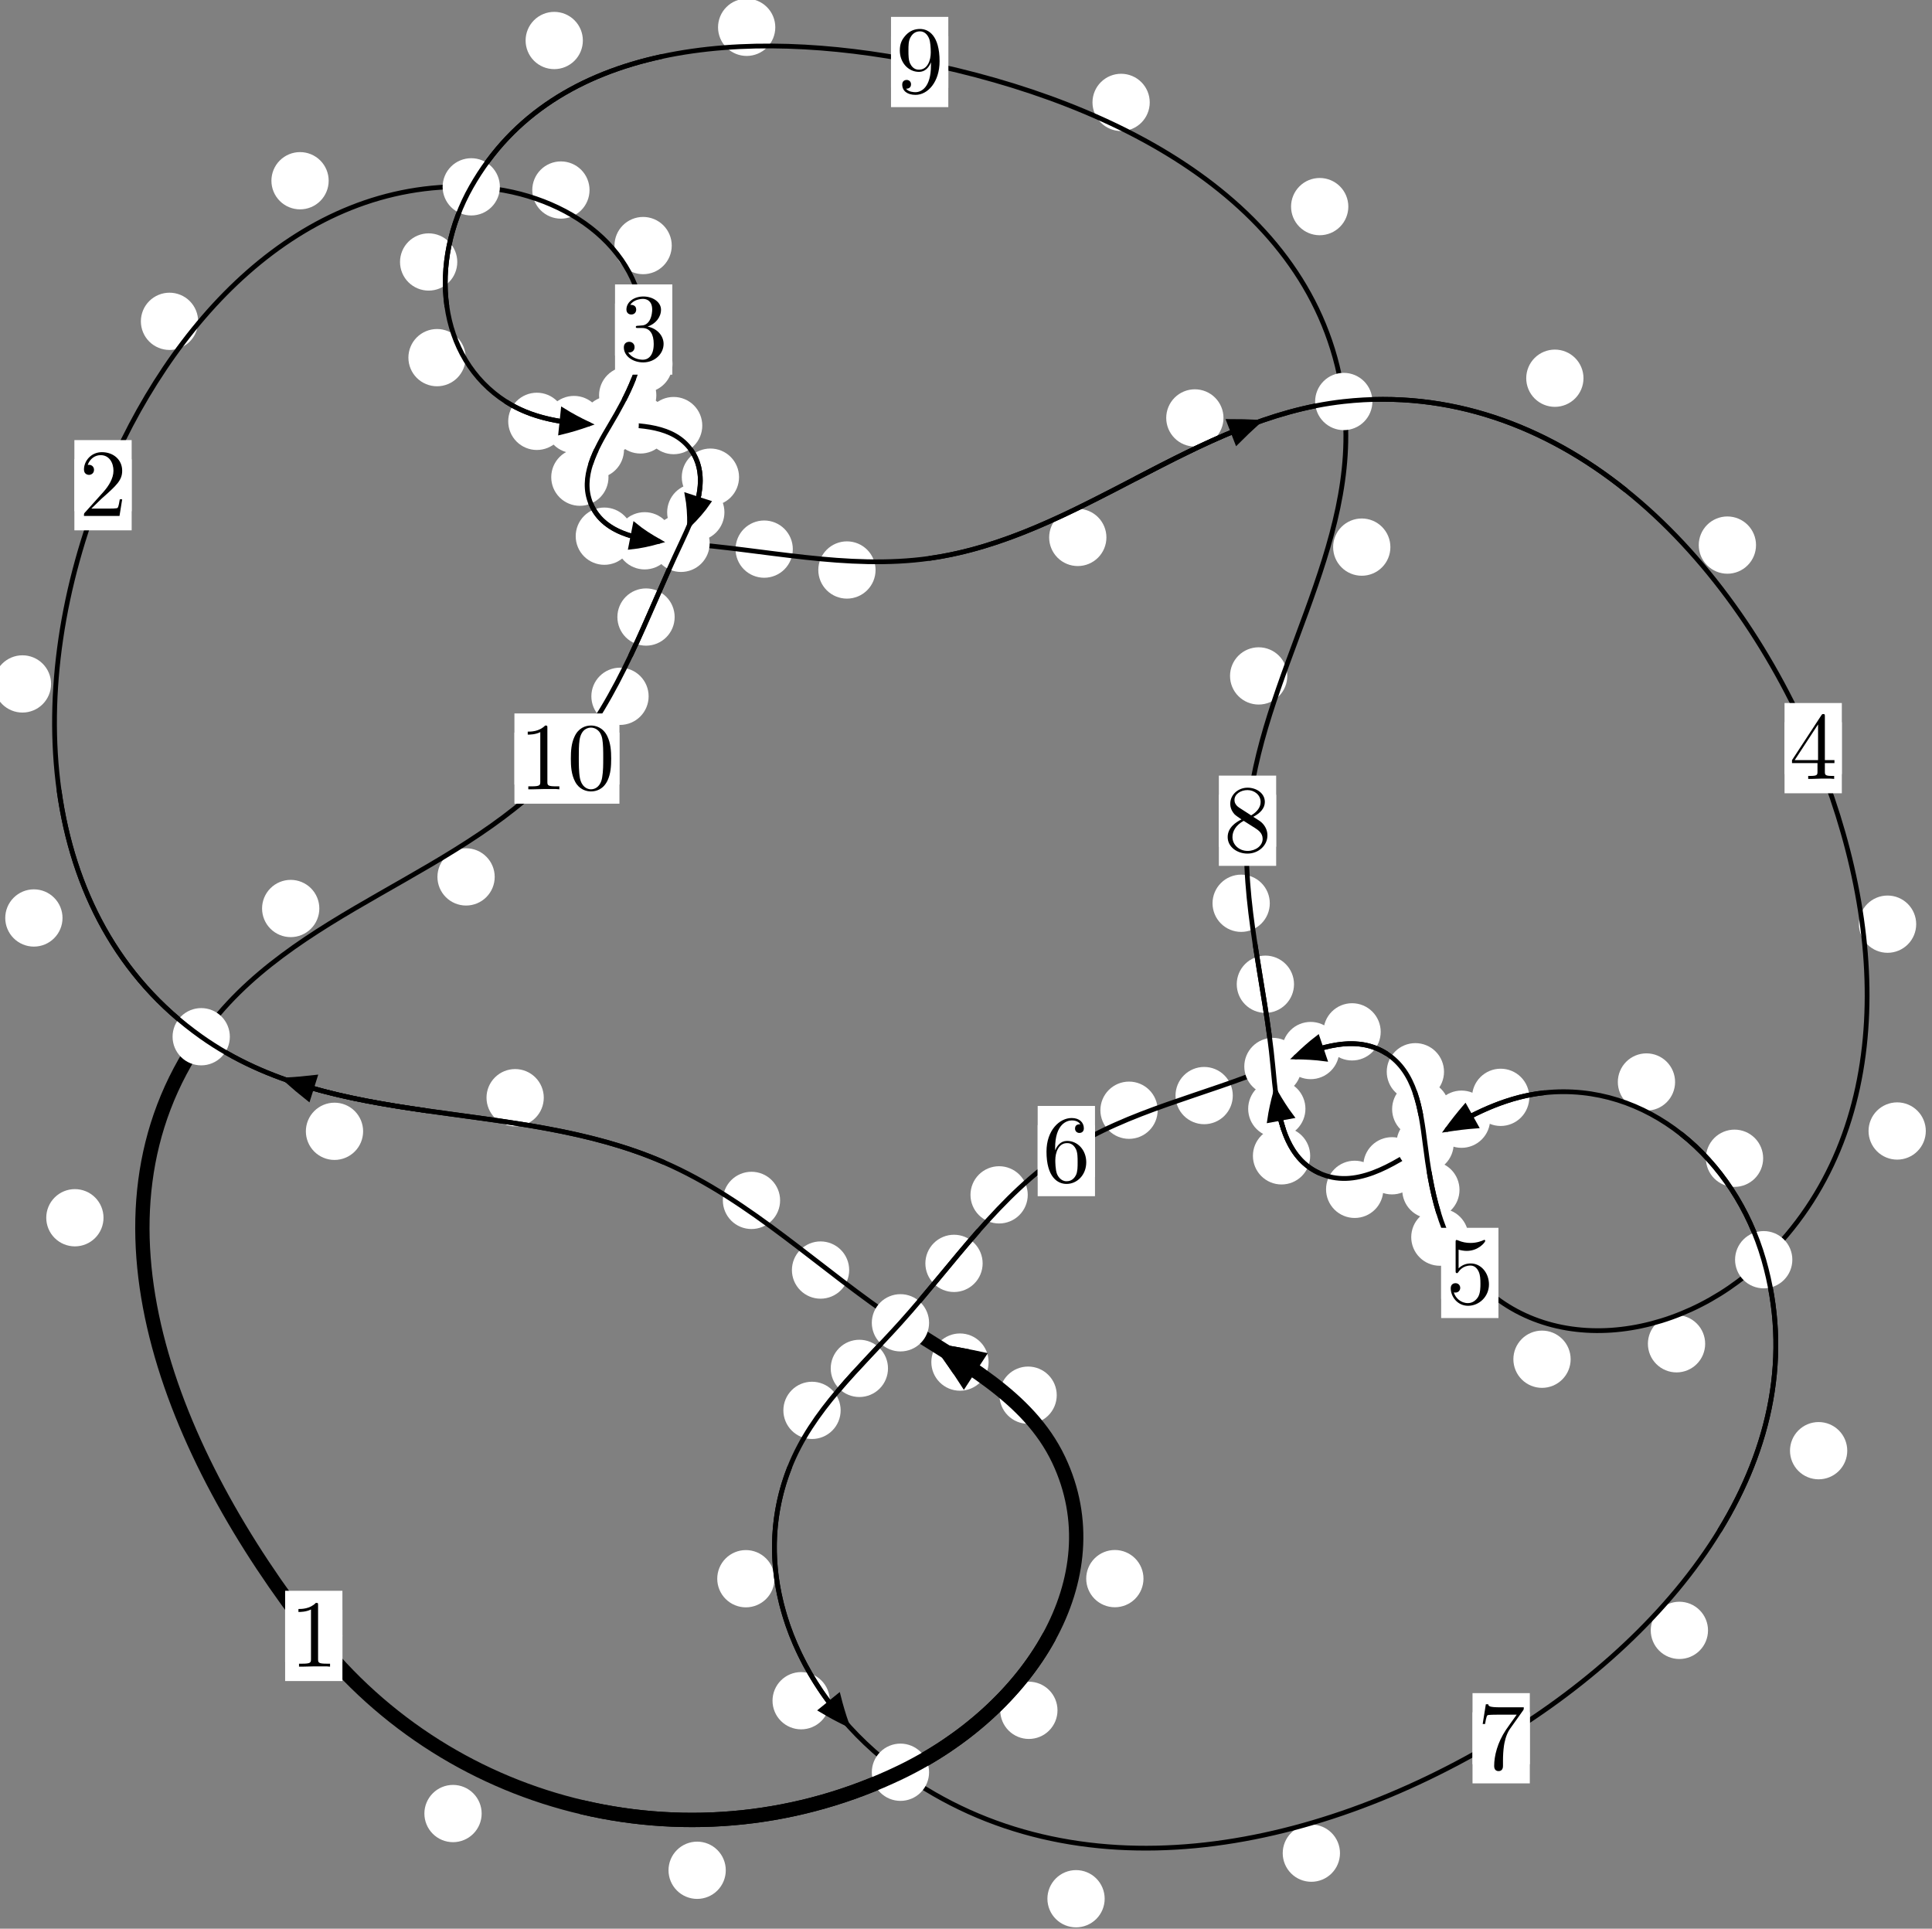 <?xml version="1.0"?>
<!-- Created by MetaPost 1.999 on 2021.07.06:0017 -->
<svg version="1.1" xmlns="http://www.w3.org/2000/svg" xmlns:xlink="http://www.w3.org/1999/xlink" width="201.686" height="201.33" viewBox="0 0 201.686 201.33">
<rect x="0" y="0" width="201.686" height="201.33" fill="#808080" stroke="none"/>
<!-- Original BoundingBox: -94.646133 -16.192413 107.039413 185.137421 -->
  <defs>
    <g transform="scale(0.01,0.01)" id="GLYPHcmr10_48">
      <path style="fill-rule: evenodd;" d="M460 -320C460 -400,455 -480,420 -554C374 -650,292 -666,250 -666C190 -666,117 -640,76 -547C44 -478,39 -400,39 -320C39 -245,43 -155,84 -79C127 2,200 22,249 22C303 22,379 1,423 -94C455 -163,460 -241,460 -320M249 -0C210 -0,151 -25,133 -121C122 -181,122 -273,122 -332C122 -396,122 -462,130 -516C149 -635,224 -644,249 -644C282 -644,348 -626,367 -527C377 -471,377 -395,377 -332C377 -257,377 -189,366 -125C351 -30,294 -0,249 -0"></path>
    </g>
    <g transform="scale(0.01,0.01)" id="GLYPHcmr10_49">
      <path style="fill-rule: evenodd;" d="M294 -640C294 -664,294 -666,271 -666C209 -602,121 -602,89 -602L89 -571C109 -571,168 -571,220 -597L220 -79C220 -43,217 -31,127 -31L95 -31L95 -0L257 -0L130 -3L217 -3L257 -3L297 -3L384 -3L419 -0L419 -31L387 -31C297 -31,294 -42,294 -79"></path>
    </g>
    <g transform="scale(0.01,0.01)" id="GLYPHcmr10_50">
      <path style="fill-rule: evenodd;" d="M127 -77L233 -180C389 -318,449 -372,449 -472C449 -586,359 -666,237 -666C124 -666,50 -574,50 -485C50 -429,100 -429,103 -429C120 -429,155 -441,155 -482C155 -508,137 -534,102 -534C94 -534,92 -534,89 -533C112 -598,166 -635,224 -635C315 -635,358 -554,358 -472C358 -392,308 -313,253 -251L61 -37C50 -26,50 -24,50 -0L421 -0L449 -174L424 -174C419 -144,412 -100,402 -85C395 -77,329 -77,307 -77"></path>
    </g>
    <g transform="scale(0.01,0.01)" id="GLYPHcmr10_51">
      <path style="fill-rule: evenodd;" d="M290 -352C372 -379,430 -449,430 -528C430 -610,342 -666,246 -666C145 -666,69 -606,69 -530C69 -497,91 -478,120 -478C151 -478,171 -500,171 -529C171 -579,124 -579,109 -579C140 -628,206 -641,242 -641C283 -641,338 -619,338 -529C338 -517,336 -459,310 -415C280 -367,246 -364,221 -363C213 -362,189 -360,182 -360C174 -359,167 -358,167 -348C167 -337,174 -337,191 -337L235 -337C317 -337,354 -269,354 -171C354 -35,285 -6,241 -6C198 -6,123 -23,88 -82C123 -77,154 -99,154 -137C154 -173,127 -193,98 -193C74 -193,42 -179,42 -135C42 -44,135 22,244 22C366 22,457 -69,457 -171C457 -253,394 -331,290 -352"></path>
    </g>
    <g transform="scale(0.01,0.01)" id="GLYPHcmr10_52">
      <path style="fill-rule: evenodd;" d="M294 -165L294 -78C294 -42,292 -31,218 -31L197 -31L197 -0L332 -0L238 -3L290 -3L332 -3L374 -3L427 -3L468 -0L468 -31L447 -31C373 -31,371 -42,371 -78L371 -165L471 -165L471 -196L371 -196L371 -651C371 -671,371 -677,355 -677C346 -677,343 -677,335 -665L28 -196L28 -165M300 -196L56 -196L300 -569"></path>
    </g>
    <g transform="scale(0.01,0.01)" id="GLYPHcmr10_53">
      <path style="fill-rule: evenodd;" d="M449 -201C449 -320,367 -420,259 -420C211 -420,168 -404,132 -369L132 -564C152 -558,185 -551,217 -551C340 -551,410 -642,410 -655C410 -661,407 -666,400 -666C399 -666,397 -666,392 -663C372 -654,323 -634,256 -634C216 -634,170 -641,123 -662C115 -665,113 -665,111 -665C101 -665,101 -657,101 -641L101 -345C101 -327,101 -319,115 -319C122 -319,124 -322,128 -328C139 -344,176 -398,257 -398C309 -398,334 -352,342 -334C358 -297,360 -258,360 -208C360 -173,360 -113,336 -71C312 -32,275 -6,229 -6C156 -6,99 -59,82 -118C85 -117,88 -116,99 -116C132 -116,149 -141,149 -165C149 -189,132 -214,99 -214C85 -214,50 -207,50 -161C50 -75,119 22,231 22C347 22,449 -74,449 -201"></path>
    </g>
    <g transform="scale(0.01,0.01)" id="GLYPHcmr10_54">
      <path style="fill-rule: evenodd;" d="M132 -328L132 -352C132 -605,256 -641,307 -641C331 -641,373 -635,395 -601C380 -601,340 -601,340 -556C340 -525,364 -510,386 -510C402 -510,432 -519,432 -558C432 -618,388 -666,305 -666C177 -666,42 -537,42 -316C42 -49,158 22,251 22C362 22,457 -72,457 -204C457 -331,368 -427,257 -427C189 -427,152 -376,132 -328M251 -6C188 -6,158 -66,152 -81C134 -128,134 -208,134 -226C134 -304,166 -404,256 -404C272 -404,318 -404,349 -342C367 -305,367 -254,367 -205C367 -157,367 -107,350 -71C320 -11,274 -6,251 -6"></path>
    </g>
    <g transform="scale(0.01,0.01)" id="GLYPHcmr10_55">
      <path style="fill-rule: evenodd;" d="M476 -609C485 -621,485 -623,485 -644L242 -644C120 -644,118 -657,114 -676L89 -676L56 -470L81 -470C84 -486,93 -549,106 -561C113 -567,191 -567,204 -567L411 -567C400 -551,321 -442,299 -409C209 -274,176 -135,176 -33C176 -23,176 22,222 22C268 22,268 -23,268 -33L268 -84C268 -139,271 -194,279 -248C283 -271,297 -357,341 -419"></path>
    </g>
    <g transform="scale(0.01,0.01)" id="GLYPHcmr10_56">
      <path style="fill-rule: evenodd;" d="M163 -457C117 -487,113 -521,113 -538C113 -599,178 -641,249 -641C322 -641,386 -589,386 -517C386 -460,347 -412,287 -377M309 -362C381 -399,430 -451,430 -517C430 -609,341 -666,250 -666C150 -666,69 -592,69 -499C69 -481,71 -436,113 -389C124 -377,161 -352,186 -335C128 -306,42 -250,42 -151C42 -45,144 22,249 22C362 22,457 -61,457 -168C457 -204,446 -249,408 -291C389 -312,373 -322,309 -362M209 -320L332 -242C360 -223,407 -193,407 -132C407 -58,332 -6,250 -6C164 -6,92 -68,92 -151C92 -209,124 -273,209 -320"></path>
    </g>
    <g transform="scale(0.01,0.01)" id="GLYPHcmr10_57">
      <path style="fill-rule: evenodd;" d="M367 -318L367 -286C367 -52,263 -6,205 -6C188 -6,134 -8,107 -42C151 -42,159 -71,159 -88C159 -119,135 -134,113 -134C97 -134,67 -125,67 -86C67 -19,121 22,206 22C335 22,457 -114,457 -329C457 -598,342 -666,253 -666C198 -666,149 -648,106 -603C65 -558,42 -516,42 -441C42 -316,130 -218,242 -218C303 -218,344 -260,367 -318M243 -241C227 -241,181 -241,150 -304C132 -341,132 -391,132 -440C132 -494,132 -541,153 -578C180 -628,218 -641,253 -641C299 -641,332 -607,349 -562C361 -530,365 -467,365 -421C365 -338,331 -241,243 -241"></path>
    </g>
  </defs>
  <path d="M50.281 189.311C50.281 188.518,49.966 187.758,49.405 187.198C48.845 186.637,48.085 186.322,47.292 186.322C46.499 186.322,45.739 186.637,45.179 187.198C44.618 187.758,44.303 188.518,44.303 189.311C44.303 190.104,44.618 190.864,45.179 191.424C45.739 191.985,46.499 192.3,47.292 192.3C48.085 192.3,48.845 191.985,49.405 191.424C49.966 190.864,50.281 190.104,50.281 189.311Z" style="fill: rgb(100%,100%,100%);stroke: none;"></path>
  <path d="M35.744 170.768C35.744 169.976,35.43 169.216,34.869 168.655C34.309 168.095,33.548 167.78,32.756 167.78C31.963 167.78,31.203 168.095,30.642 168.655C30.082 169.216,29.767 169.976,29.767 170.768C29.767 171.561,30.082 172.321,30.642 172.882C31.203 173.442,31.963 173.757,32.756 173.757C33.548 173.757,34.309 173.442,34.869 172.882C35.43 172.321,35.744 171.561,35.744 170.768Z" style="fill: rgb(100%,100%,100%);stroke: none;"></path>
  <path d="M110.394 178.536C110.394 177.743,110.079 176.983,109.519 176.423C108.959 175.862,108.198 175.547,107.406 175.547C106.613 175.547,105.853 175.862,105.292 176.423C104.732 176.983,104.417 177.743,104.417 178.536C104.417 179.329,104.732 180.089,105.292 180.649C105.853 181.21,106.613 181.525,107.406 181.525C108.198 181.525,108.959 181.21,109.519 180.649C110.079 180.089,110.394 179.329,110.394 178.536Z" style="fill: rgb(100%,100%,100%);stroke: none;"></path>
  <path d="M75.766 195.233C75.766 194.44,75.451 193.68,74.89 193.12C74.33 192.559,73.57 192.244,72.777 192.244C71.984 192.244,71.224 192.559,70.664 193.12C70.103 193.68,69.788 194.44,69.788 195.233C69.788 196.026,70.103 196.786,70.664 197.346C71.224 197.907,71.984 198.222,72.777 198.222C73.57 198.222,74.33 197.907,74.89 197.346C75.451 196.786,75.766 196.026,75.766 195.233Z" style="fill: rgb(100%,100%,100%);stroke: none;"></path>
  <path d="M110.315 145.64C110.315 144.847,110 144.087,109.439 143.526C108.879 142.966,108.119 142.651,107.326 142.651C106.533 142.651,105.773 142.966,105.213 143.526C104.652 144.087,104.337 144.847,104.337 145.64C104.337 146.432,104.652 147.193,105.213 147.753C105.773 148.314,106.533 148.628,107.326 148.628C108.119 148.628,108.879 148.314,109.439 147.753C110 147.193,110.315 146.432,110.315 145.64Z" style="fill: rgb(100%,100%,100%);stroke: none;"></path>
  <path d="M119.37 164.789C119.37 163.996,119.055 163.236,118.495 162.675C117.934 162.115,117.174 161.8,116.381 161.8C115.589 161.8,114.829 162.115,114.268 162.675C113.708 163.236,113.393 163.996,113.393 164.789C113.393 165.581,113.708 166.341,114.268 166.902C114.829 167.462,115.589 167.777,116.381 167.777C117.174 167.777,117.934 167.462,118.495 166.902C119.055 166.341,119.37 165.581,119.37 164.789Z" style="fill: rgb(100%,100%,100%);stroke: none;"></path>
  <path d="M88.648 132.578C88.648 131.786,88.333 131.025,87.772 130.465C87.212 129.904,86.452 129.589,85.659 129.589C84.866 129.589,84.106 129.904,83.546 130.465C82.985 131.025,82.67 131.786,82.67 132.578C82.67 133.371,82.985 134.131,83.546 134.692C84.106 135.252,84.866 135.567,85.659 135.567C86.452 135.567,87.212 135.252,87.772 134.692C88.333 134.131,88.648 133.371,88.648 132.578Z" style="fill: rgb(100%,100%,100%);stroke: none;"></path>
  <path d="M103.202 142.185C103.202 141.392,102.887 140.632,102.326 140.072C101.766 139.511,101.006 139.196,100.213 139.196C99.42 139.196,98.66 139.511,98.1 140.072C97.539 140.632,97.224 141.392,97.224 142.185C97.224 142.978,97.539 143.738,98.1 144.298C98.66 144.859,99.42 145.174,100.213 145.174C101.006 145.174,101.766 144.859,102.326 144.298C102.887 143.738,103.202 142.978,103.202 142.185Z" style="fill: rgb(100%,100%,100%);stroke: none;"></path>
  <path d="M56.766 114.584C56.766 113.792,56.451 113.032,55.89 112.471C55.33 111.911,54.57 111.596,53.777 111.596C52.984 111.596,52.224 111.911,51.664 112.471C51.103 113.032,50.788 113.792,50.788 114.584C50.788 115.377,51.103 116.137,51.664 116.698C52.224 117.258,52.984 117.573,53.777 117.573C54.57 117.573,55.33 117.258,55.89 116.698C56.451 116.137,56.766 115.377,56.766 114.584Z" style="fill: rgb(100%,100%,100%);stroke: none;"></path>
  <path d="M81.437 125.307C81.437 124.514,81.123 123.754,80.562 123.193C80.002 122.633,79.241 122.318,78.449 122.318C77.656 122.318,76.896 122.633,76.335 123.193C75.775 123.754,75.46 124.514,75.46 125.307C75.46 126.099,75.775 126.859,76.335 127.42C76.896 127.98,77.656 128.295,78.449 128.295C79.241 128.295,80.002 127.98,80.562 127.42C81.123 126.859,81.437 126.099,81.437 125.307Z" style="fill: rgb(100%,100%,100%);stroke: none;"></path>
  <path d="M6.526 95.825C6.526 95.032,6.211 94.272,5.65 93.712C5.09 93.151,4.33 92.836,3.537 92.836C2.744 92.836,1.984 93.151,1.424 93.712C0.863 94.272,0.548 95.032,0.548 95.825C0.548 96.618,0.863 97.378,1.424 97.938C1.984 98.499,2.744 98.814,3.537 98.814C4.33 98.814,5.09 98.499,5.65 97.938C6.211 97.378,6.526 96.618,6.526 95.825Z" style="fill: rgb(100%,100%,100%);stroke: none;"></path>
  <path d="M37.907 118.094C37.907 117.302,37.592 116.542,37.032 115.981C36.471 115.421,35.711 115.106,34.918 115.106C34.126 115.106,33.366 115.421,32.805 115.981C32.245 116.542,31.93 117.302,31.93 118.094C31.93 118.887,32.245 119.647,32.805 120.208C33.366 120.768,34.126 121.083,34.918 121.083C35.711 121.083,36.471 120.768,37.032 120.208C37.592 119.647,37.907 118.887,37.907 118.094Z" style="fill: rgb(100%,100%,100%);stroke: none;"></path>
  <path d="M20.683 33.542C20.683 32.75,20.368 31.99,19.808 31.429C19.247 30.869,18.487 30.554,17.694 30.554C16.902 30.554,16.142 30.869,15.581 31.429C15.021 31.99,14.706 32.75,14.706 33.542C14.706 34.335,15.021 35.095,15.581 35.656C16.142 36.216,16.902 36.531,17.694 36.531C18.487 36.531,19.247 36.216,19.808 35.656C20.368 35.095,20.683 34.335,20.683 33.542Z" style="fill: rgb(100%,100%,100%);stroke: none;"></path>
  <path d="M5.331 71.394C5.331 70.601,5.016 69.841,4.456 69.281C3.895 68.72,3.135 68.405,2.343 68.405C1.55 68.405,0.79 68.72,0.229 69.281C-0.331 69.841,-0.646 70.601,-0.646 71.394C-0.646 72.187,-0.331 72.947,0.229 73.507C0.79 74.068,1.55 74.383,2.343 74.383C3.135 74.383,3.895 74.068,4.456 73.507C5.016 72.947,5.331 72.187,5.331 71.394Z" style="fill: rgb(100%,100%,100%);stroke: none;"></path>
  <path d="M61.543 19.837C61.543 19.045,61.228 18.285,60.668 17.724C60.107 17.164,59.347 16.849,58.554 16.849C57.762 16.849,57.001 17.164,56.441 17.724C55.881 18.285,55.566 19.045,55.566 19.837C55.566 20.63,55.881 21.39,56.441 21.951C57.001 22.511,57.762 22.826,58.554 22.826C59.347 22.826,60.107 22.511,60.668 21.951C61.228 21.39,61.543 20.63,61.543 19.837Z" style="fill: rgb(100%,100%,100%);stroke: none;"></path>
  <path d="M34.311 18.866C34.311 18.073,33.996 17.313,33.436 16.753C32.875 16.192,32.115 15.877,31.323 15.877C30.53 15.877,29.77 16.192,29.209 16.753C28.649 17.313,28.334 18.073,28.334 18.866C28.334 19.659,28.649 20.419,29.209 20.979C29.77 21.54,30.53 21.855,31.323 21.855C32.115 21.855,32.875 21.54,33.436 20.979C33.996 20.419,34.311 19.659,34.311 18.866Z" style="fill: rgb(100%,100%,100%);stroke: none;"></path>
  <path d="M70.207 37.984C70.207 37.192,69.892 36.432,69.331 35.871C68.771 35.311,68.011 34.996,67.218 34.996C66.425 34.996,65.665 35.311,65.105 35.871C64.544 36.432,64.229 37.192,64.229 37.984C64.229 38.777,64.544 39.537,65.105 40.098C65.665 40.658,66.425 40.973,67.218 40.973C68.011 40.973,68.771 40.658,69.331 40.098C69.892 39.537,70.207 38.777,70.207 37.984Z" style="fill: rgb(100%,100%,100%);stroke: none;"></path>
  <path d="M70.125 25.635C70.125 24.842,69.81 24.082,69.249 23.521C68.689 22.961,67.929 22.646,67.136 22.646C66.343 22.646,65.583 22.961,65.023 23.521C64.462 24.082,64.147 24.842,64.147 25.635C64.147 26.427,64.462 27.188,65.023 27.748C65.583 28.309,66.343 28.623,67.136 28.623C67.929 28.623,68.689 28.309,69.249 27.748C69.81 27.188,70.125 26.427,70.125 25.635Z" style="fill: rgb(100%,100%,100%);stroke: none;"></path>
  <path d="M65.141 46.935C65.141 46.142,64.826 45.382,64.265 44.821C63.705 44.261,62.945 43.946,62.152 43.946C61.359 43.946,60.599 44.261,60.039 44.821C59.478 45.382,59.163 46.142,59.163 46.935C59.163 47.727,59.478 48.488,60.039 49.048C60.599 49.609,61.359 49.924,62.152 49.924C62.945 49.924,63.705 49.609,64.265 49.048C64.826 48.488,65.141 47.727,65.141 46.935Z" style="fill: rgb(100%,100%,100%);stroke: none;"></path>
  <path d="M68.516 41.262C68.516 40.469,68.201 39.709,67.641 39.149C67.08 38.588,66.32 38.273,65.527 38.273C64.735 38.273,63.975 38.588,63.414 39.149C62.854 39.709,62.539 40.469,62.539 41.262C62.539 42.055,62.854 42.815,63.414 43.375C63.975 43.936,64.735 44.251,65.527 44.251C66.32 44.251,67.08 43.936,67.641 43.375C68.201 42.815,68.516 42.055,68.516 41.262Z" style="fill: rgb(100%,100%,100%);stroke: none;"></path>
  <path d="M66.077 55.97C66.077 55.177,65.762 54.417,65.201 53.857C64.641 53.296,63.881 52.981,63.088 52.981C62.295 52.981,61.535 53.296,60.975 53.857C60.414 54.417,60.099 55.177,60.099 55.97C60.099 56.763,60.414 57.523,60.975 58.083C61.535 58.644,62.295 58.959,63.088 58.959C63.881 58.959,64.641 58.644,65.201 58.083C65.762 57.523,66.077 56.763,66.077 55.97Z" style="fill: rgb(100%,100%,100%);stroke: none;"></path>
  <path d="M63.522 49.811C63.522 49.019,63.207 48.258,62.647 47.698C62.086 47.137,61.326 46.822,60.533 46.822C59.741 46.822,58.981 47.137,58.42 47.698C57.86 48.258,57.545 49.019,57.545 49.811C57.545 50.604,57.86 51.364,58.42 51.925C58.981 52.485,59.741 52.8,60.533 52.8C61.326 52.8,62.086 52.485,62.647 51.925C63.207 51.364,63.522 50.604,63.522 49.811Z" style="fill: rgb(100%,100%,100%);stroke: none;"></path>
  <path d="M82.763 57.321C82.763 56.529,82.448 55.769,81.888 55.208C81.328 54.648,80.567 54.333,79.775 54.333C78.982 54.333,78.222 54.648,77.661 55.208C77.101 55.769,76.786 56.529,76.786 57.321C76.786 58.114,77.101 58.874,77.661 59.435C78.222 59.995,78.982 60.31,79.775 60.31C80.567 60.31,81.328 59.995,81.888 59.435C82.448 58.874,82.763 58.114,82.763 57.321Z" style="fill: rgb(100%,100%,100%);stroke: none;"></path>
  <path d="M70.287 56.453C70.287 55.66,69.972 54.9,69.412 54.339C68.852 53.779,68.091 53.464,67.299 53.464C66.506 53.464,65.746 53.779,65.185 54.339C64.625 54.9,64.31 55.66,64.31 56.453C64.31 57.245,64.625 58.005,65.185 58.566C65.746 59.126,66.506 59.441,67.299 59.441C68.091 59.441,68.852 59.126,69.412 58.566C69.972 58.005,70.287 57.245,70.287 56.453Z" style="fill: rgb(100%,100%,100%);stroke: none;"></path>
  <path d="M115.501 56.101C115.501 55.308,115.186 54.548,114.626 53.987C114.065 53.427,113.305 53.112,112.512 53.112C111.72 53.112,110.96 53.427,110.399 53.987C109.839 54.548,109.524 55.308,109.524 56.101C109.524 56.893,109.839 57.654,110.399 58.214C110.96 58.775,111.72 59.089,112.512 59.089C113.305 59.089,114.065 58.775,114.626 58.214C115.186 57.654,115.501 56.893,115.501 56.101Z" style="fill: rgb(100%,100%,100%);stroke: none;"></path>
  <path d="M91.402 59.5C91.402 58.707,91.087 57.947,90.527 57.387C89.966 56.826,89.206 56.511,88.414 56.511C87.621 56.511,86.861 56.826,86.3 57.387C85.74 57.947,85.425 58.707,85.425 59.5C85.425 60.293,85.74 61.053,86.3 61.613C86.861 62.174,87.621 62.489,88.414 62.489C89.206 62.489,89.966 62.174,90.527 61.613C91.087 61.053,91.402 60.293,91.402 59.5Z" style="fill: rgb(100%,100%,100%);stroke: none;"></path>
  <path d="M165.304 39.481C165.304 38.689,164.989 37.929,164.429 37.368C163.868 36.808,163.108 36.493,162.315 36.493C161.523 36.493,160.763 36.808,160.202 37.368C159.642 37.929,159.327 38.689,159.327 39.481C159.327 40.274,159.642 41.034,160.202 41.595C160.763 42.155,161.523 42.47,162.315 42.47C163.108 42.47,163.868 42.155,164.429 41.595C164.989 41.034,165.304 40.274,165.304 39.481Z" style="fill: rgb(100%,100%,100%);stroke: none;"></path>
  <path d="M127.723 43.627C127.723 42.834,127.408 42.074,126.847 41.513C126.287 40.953,125.527 40.638,124.734 40.638C123.941 40.638,123.181 40.953,122.621 41.513C122.06 42.074,121.745 42.834,121.745 43.627C121.745 44.419,122.06 45.179,122.621 45.74C123.181 46.3,123.941 46.615,124.734 46.615C125.527 46.615,126.287 46.3,126.847 45.74C127.408 45.179,127.723 44.419,127.723 43.627Z" style="fill: rgb(100%,100%,100%);stroke: none;"></path>
  <path d="M200.036 96.472C200.036 95.679,199.721 94.919,199.16 94.358C198.6 93.798,197.84 93.483,197.047 93.483C196.254 93.483,195.494 93.798,194.934 94.358C194.373 94.919,194.058 95.679,194.058 96.472C194.058 97.264,194.373 98.024,194.934 98.585C195.494 99.145,196.254 99.46,197.047 99.46C197.84 99.46,198.6 99.145,199.16 98.585C199.721 98.024,200.036 97.264,200.036 96.472Z" style="fill: rgb(100%,100%,100%);stroke: none;"></path>
  <path d="M183.315 56.9C183.315 56.108,183 55.348,182.439 54.787C181.879 54.227,181.119 53.912,180.326 53.912C179.533 53.912,178.773 54.227,178.213 54.787C177.652 55.348,177.337 56.108,177.337 56.9C177.337 57.693,177.652 58.453,178.213 59.014C178.773 59.574,179.533 59.889,180.326 59.889C181.119 59.889,181.879 59.574,182.439 59.014C183 58.453,183.315 57.693,183.315 56.9Z" style="fill: rgb(100%,100%,100%);stroke: none;"></path>
  <path d="M178.006 140.273C178.006 139.48,177.691 138.72,177.13 138.16C176.57 137.599,175.81 137.284,175.017 137.284C174.224 137.284,173.464 137.599,172.904 138.16C172.343 138.72,172.028 139.48,172.028 140.273C172.028 141.066,172.343 141.826,172.904 142.386C173.464 142.947,174.224 143.262,175.017 143.262C175.81 143.262,176.57 142.947,177.13 142.386C177.691 141.826,178.006 141.066,178.006 140.273Z" style="fill: rgb(100%,100%,100%);stroke: none;"></path>
  <path d="M201.039 118.062C201.039 117.269,200.724 116.509,200.164 115.949C199.604 115.388,198.843 115.073,198.051 115.073C197.258 115.073,196.498 115.388,195.937 115.949C195.377 116.509,195.062 117.269,195.062 118.062C195.062 118.855,195.377 119.615,195.937 120.175C196.498 120.736,197.258 121.051,198.051 121.051C198.843 121.051,199.604 120.736,200.164 120.175C200.724 119.615,201.039 118.855,201.039 118.062Z" style="fill: rgb(100%,100%,100%);stroke: none;"></path>
  <path d="M153.3 129.143C153.3 128.35,152.985 127.59,152.424 127.029C151.864 126.469,151.104 126.154,150.311 126.154C149.518 126.154,148.758 126.469,148.198 127.029C147.637 127.59,147.322 128.35,147.322 129.143C147.322 129.935,147.637 130.695,148.198 131.256C148.758 131.816,149.518 132.131,150.311 132.131C151.104 132.131,151.864 131.816,152.424 131.256C152.985 130.695,153.3 129.935,153.3 129.143Z" style="fill: rgb(100%,100%,100%);stroke: none;"></path>
  <path d="M163.963 141.886C163.963 141.094,163.648 140.334,163.087 139.773C162.527 139.213,161.767 138.898,160.974 138.898C160.181 138.898,159.421 139.213,158.861 139.773C158.3 140.334,157.985 141.094,157.985 141.886C157.985 142.679,158.3 143.439,158.861 144C159.421 144.56,160.181 144.875,160.974 144.875C161.767 144.875,162.527 144.56,163.087 144C163.648 143.439,163.963 142.679,163.963 141.886Z" style="fill: rgb(100%,100%,100%);stroke: none;"></path>
  <path d="M151.304 115.778C151.304 114.986,150.99 114.226,150.429 113.665C149.869 113.105,149.108 112.79,148.316 112.79C147.523 112.79,146.763 113.105,146.202 113.665C145.642 114.226,145.327 114.986,145.327 115.778C145.327 116.571,145.642 117.331,146.202 117.892C146.763 118.452,147.523 118.767,148.316 118.767C149.108 118.767,149.869 118.452,150.429 117.892C150.99 117.331,151.304 116.571,151.304 115.778Z" style="fill: rgb(100%,100%,100%);stroke: none;"></path>
  <path d="M152.36 124.205C152.36 123.412,152.045 122.652,151.485 122.091C150.924 121.531,150.164 121.216,149.371 121.216C148.579 121.216,147.818 121.531,147.258 122.091C146.697 122.652,146.383 123.412,146.383 124.205C146.383 124.997,146.697 125.758,147.258 126.318C147.818 126.879,148.579 127.194,149.371 127.194C150.164 127.194,150.924 126.879,151.485 126.318C152.045 125.758,152.36 124.997,152.36 124.205Z" style="fill: rgb(100%,100%,100%);stroke: none;"></path>
  <path d="M144.135 107.712C144.135 106.92,143.82 106.159,143.26 105.599C142.699 105.038,141.939 104.724,141.147 104.724C140.354 104.724,139.594 105.038,139.033 105.599C138.473 106.159,138.158 106.92,138.158 107.712C138.158 108.505,138.473 109.265,139.033 109.826C139.594 110.386,140.354 110.701,141.147 110.701C141.939 110.701,142.699 110.386,143.26 109.826C143.82 109.265,144.135 108.505,144.135 107.712Z" style="fill: rgb(100%,100%,100%);stroke: none;"></path>
  <path d="M150.744 111.877C150.744 111.085,150.429 110.324,149.868 109.764C149.308 109.203,148.548 108.889,147.755 108.889C146.962 108.889,146.202 109.203,145.642 109.764C145.081 110.324,144.766 111.085,144.766 111.877C144.766 112.67,145.081 113.43,145.642 113.991C146.202 114.551,146.962 114.866,147.755 114.866C148.548 114.866,149.308 114.551,149.868 113.991C150.429 113.43,150.744 112.67,150.744 111.877Z" style="fill: rgb(100%,100%,100%);stroke: none;"></path>
  <path d="M128.694 114.364C128.694 113.572,128.379 112.811,127.818 112.251C127.258 111.69,126.497 111.376,125.705 111.376C124.912 111.376,124.152 111.69,123.591 112.251C123.031 112.811,122.716 113.572,122.716 114.364C122.716 115.157,123.031 115.917,123.591 116.478C124.152 117.038,124.912 117.353,125.705 117.353C126.497 117.353,127.258 117.038,127.818 116.478C128.379 115.917,128.694 115.157,128.694 114.364Z" style="fill: rgb(100%,100%,100%);stroke: none;"></path>
  <path d="M139.812 109.663C139.812 108.871,139.497 108.111,138.937 107.55C138.376 106.99,137.616 106.675,136.823 106.675C136.031 106.675,135.271 106.99,134.71 107.55C134.15 108.111,133.835 108.871,133.835 109.663C133.835 110.456,134.15 111.216,134.71 111.777C135.271 112.337,136.031 112.652,136.823 112.652C137.616 112.652,138.376 112.337,138.937 111.777C139.497 111.216,139.812 110.456,139.812 109.663Z" style="fill: rgb(100%,100%,100%);stroke: none;"></path>
  <path d="M107.289 124.727C107.289 123.935,106.974 123.175,106.413 122.614C105.853 122.054,105.093 121.739,104.3 121.739C103.507 121.739,102.747 122.054,102.187 122.614C101.626 123.175,101.311 123.935,101.311 124.727C101.311 125.52,101.626 126.28,102.187 126.841C102.747 127.401,103.507 127.716,104.3 127.716C105.093 127.716,105.853 127.401,106.413 126.841C106.974 126.28,107.289 125.52,107.289 124.727Z" style="fill: rgb(100%,100%,100%);stroke: none;"></path>
  <path d="M120.851 115.894C120.851 115.101,120.536 114.341,119.975 113.78C119.415 113.22,118.655 112.905,117.862 112.905C117.069 112.905,116.309 113.22,115.749 113.78C115.188 114.341,114.873 115.101,114.873 115.894C114.873 116.686,115.188 117.446,115.749 118.007C116.309 118.567,117.069 118.882,117.862 118.882C118.655 118.882,119.415 118.567,119.975 118.007C120.536 117.446,120.851 116.686,120.851 115.894Z" style="fill: rgb(100%,100%,100%);stroke: none;"></path>
  <path d="M92.7 142.843C92.7 142.05,92.385 141.29,91.824 140.729C91.264 140.169,90.504 139.854,89.711 139.854C88.918 139.854,88.158 140.169,87.598 140.729C87.037 141.29,86.722 142.05,86.722 142.843C86.722 143.635,87.037 144.395,87.598 144.956C88.158 145.516,88.918 145.831,89.711 145.831C90.504 145.831,91.264 145.516,91.824 144.956C92.385 144.395,92.7 143.635,92.7 142.843Z" style="fill: rgb(100%,100%,100%);stroke: none;"></path>
  <path d="M102.58 131.881C102.58 131.088,102.265 130.328,101.704 129.768C101.144 129.207,100.384 128.892,99.591 128.892C98.798 128.892,98.038 129.207,97.478 129.768C96.917 130.328,96.602 131.088,96.602 131.881C96.602 132.674,96.917 133.434,97.478 133.994C98.038 134.555,98.798 134.87,99.591 134.87C100.384 134.87,101.144 134.555,101.704 133.994C102.265 133.434,102.58 132.674,102.58 131.881Z" style="fill: rgb(100%,100%,100%);stroke: none;"></path>
  <path d="M80.852 164.798C80.852 164.006,80.537 163.245,79.977 162.685C79.416 162.124,78.656 161.809,77.864 161.809C77.071 161.809,76.311 162.124,75.75 162.685C75.19 163.245,74.875 164.006,74.875 164.798C74.875 165.591,75.19 166.351,75.75 166.912C76.311 167.472,77.071 167.787,77.864 167.787C78.656 167.787,79.416 167.472,79.977 166.912C80.537 166.351,80.852 165.591,80.852 164.798Z" style="fill: rgb(100%,100%,100%);stroke: none;"></path>
  <path d="M87.756 147.224C87.756 146.432,87.441 145.672,86.88 145.111C86.32 144.551,85.56 144.236,84.767 144.236C83.974 144.236,83.214 144.551,82.654 145.111C82.093 145.672,81.778 146.432,81.778 147.224C81.778 148.017,82.093 148.777,82.654 149.338C83.214 149.898,83.974 150.213,84.767 150.213C85.56 150.213,86.32 149.898,86.88 149.338C87.441 148.777,87.756 148.017,87.756 147.224Z" style="fill: rgb(100%,100%,100%);stroke: none;"></path>
  <path d="M115.319 198.204C115.319 197.411,115.004 196.651,114.444 196.09C113.883 195.53,113.123 195.215,112.331 195.215C111.538 195.215,110.778 195.53,110.217 196.09C109.657 196.651,109.342 197.411,109.342 198.204C109.342 198.996,109.657 199.757,110.217 200.317C110.778 200.877,111.538 201.192,112.331 201.192C113.123 201.192,113.883 200.877,114.444 200.317C115.004 199.757,115.319 198.996,115.319 198.204Z" style="fill: rgb(100%,100%,100%);stroke: none;"></path>
  <path d="M86.622 177.533C86.622 176.74,86.307 175.98,85.747 175.42C85.186 174.859,84.426 174.544,83.633 174.544C82.841 174.544,82.081 174.859,81.52 175.42C80.96 175.98,80.645 176.74,80.645 177.533C80.645 178.326,80.96 179.086,81.52 179.646C82.081 180.207,82.841 180.522,83.633 180.522C84.426 180.522,85.186 180.207,85.747 179.646C86.307 179.086,86.622 178.326,86.622 177.533Z" style="fill: rgb(100%,100%,100%);stroke: none;"></path>
  <path d="M178.303 170.19C178.303 169.398,177.988 168.637,177.427 168.077C176.867 167.516,176.107 167.201,175.314 167.201C174.521 167.201,173.761 167.516,173.201 168.077C172.64 168.637,172.325 169.398,172.325 170.19C172.325 170.983,172.64 171.743,173.201 172.304C173.761 172.864,174.521 173.179,175.314 173.179C176.107 173.179,176.867 172.864,177.427 172.304C177.988 171.743,178.303 170.983,178.303 170.19Z" style="fill: rgb(100%,100%,100%);stroke: none;"></path>
  <path d="M139.884 193.447C139.884 192.654,139.569 191.894,139.008 191.333C138.448 190.773,137.688 190.458,136.895 190.458C136.102 190.458,135.342 190.773,134.782 191.333C134.221 191.894,133.906 192.654,133.906 193.447C133.906 194.239,134.221 194.999,134.782 195.56C135.342 196.12,136.102 196.435,136.895 196.435C137.688 196.435,138.448 196.12,139.008 195.56C139.569 194.999,139.884 194.239,139.884 193.447Z" style="fill: rgb(100%,100%,100%);stroke: none;"></path>
  <path d="M184.06 120.908C184.06 120.115,183.745 119.355,183.184 118.794C182.624 118.234,181.864 117.919,181.071 117.919C180.278 117.919,179.518 118.234,178.958 118.794C178.397 119.355,178.082 120.115,178.082 120.908C178.082 121.7,178.397 122.461,178.958 123.021C179.518 123.581,180.278 123.896,181.071 123.896C181.864 123.896,182.624 123.581,183.184 123.021C183.745 122.461,184.06 121.7,184.06 120.908Z" style="fill: rgb(100%,100%,100%);stroke: none;"></path>
  <path d="M192.839 151.433C192.839 150.64,192.524 149.88,191.964 149.32C191.403 148.759,190.643 148.444,189.85 148.444C189.058 148.444,188.297 148.759,187.737 149.32C187.177 149.88,186.862 150.64,186.862 151.433C186.862 152.226,187.177 152.986,187.737 153.546C188.297 154.107,189.058 154.422,189.85 154.422C190.643 154.422,191.403 154.107,191.964 153.546C192.524 152.986,192.839 152.226,192.839 151.433Z" style="fill: rgb(100%,100%,100%);stroke: none;"></path>
  <path d="M159.646 114.548C159.646 113.755,159.331 112.995,158.771 112.435C158.21 111.874,157.45 111.559,156.658 111.559C155.865 111.559,155.105 111.874,154.544 112.435C153.984 112.995,153.669 113.755,153.669 114.548C153.669 115.341,153.984 116.101,154.544 116.661C155.105 117.222,155.865 117.537,156.658 117.537C157.45 117.537,158.21 117.222,158.771 116.661C159.331 116.101,159.646 115.341,159.646 114.548Z" style="fill: rgb(100%,100%,100%);stroke: none;"></path>
  <path d="M174.866 112.947C174.866 112.154,174.551 111.394,173.991 110.833C173.431 110.273,172.67 109.958,171.878 109.958C171.085 109.958,170.325 110.273,169.764 110.833C169.204 111.394,168.889 112.154,168.889 112.947C168.889 113.739,169.204 114.499,169.764 115.06C170.325 115.62,171.085 115.935,171.878 115.935C172.67 115.935,173.431 115.62,173.991 115.06C174.551 114.499,174.866 113.739,174.866 112.947Z" style="fill: rgb(100%,100%,100%);stroke: none;"></path>
  <path d="M148.297 121.694C148.297 120.901,147.982 120.141,147.422 119.58C146.861 119.02,146.101 118.705,145.308 118.705C144.516 118.705,143.755 119.02,143.195 119.58C142.635 120.141,142.32 120.901,142.32 121.694C142.32 122.486,142.635 123.247,143.195 123.807C143.755 124.368,144.516 124.682,145.308 124.682C146.101 124.682,146.861 124.368,147.422 123.807C147.982 123.247,148.297 122.486,148.297 121.694Z" style="fill: rgb(100%,100%,100%);stroke: none;"></path>
  <path d="M155.561 116.83C155.561 116.038,155.246 115.278,154.685 114.717C154.125 114.157,153.365 113.842,152.572 113.842C151.779 113.842,151.019 114.157,150.459 114.717C149.898 115.278,149.583 116.038,149.583 116.83C149.583 117.623,149.898 118.383,150.459 118.944C151.019 119.504,151.779 119.819,152.572 119.819C153.365 119.819,154.125 119.504,154.685 118.944C155.246 118.383,155.561 117.623,155.561 116.83Z" style="fill: rgb(100%,100%,100%);stroke: none;"></path>
  <path d="M136.772 120.655C136.772 119.863,136.457 119.103,135.897 118.542C135.336 117.982,134.576 117.667,133.783 117.667C132.991 117.667,132.231 117.982,131.67 118.542C131.11 119.103,130.795 119.863,130.795 120.655C130.795 121.448,131.11 122.208,131.67 122.769C132.231 123.329,132.991 123.644,133.783 123.644C134.576 123.644,135.336 123.329,135.897 122.769C136.457 122.208,136.772 121.448,136.772 120.655Z" style="fill: rgb(100%,100%,100%);stroke: none;"></path>
  <path d="M144.408 124.152C144.408 123.359,144.093 122.599,143.532 122.038C142.972 121.478,142.212 121.163,141.419 121.163C140.626 121.163,139.866 121.478,139.306 122.038C138.745 122.599,138.43 123.359,138.43 124.152C138.43 124.944,138.745 125.705,139.306 126.265C139.866 126.826,140.626 127.14,141.419 127.14C142.212 127.14,142.972 126.826,143.532 126.265C144.093 125.705,144.408 124.944,144.408 124.152Z" style="fill: rgb(100%,100%,100%);stroke: none;"></path>
  <path d="M135.085 102.742C135.085 101.949,134.77 101.189,134.209 100.629C133.649 100.068,132.889 99.753,132.096 99.753C131.303 99.753,130.543 100.068,129.983 100.629C129.422 101.189,129.107 101.949,129.107 102.742C129.107 103.535,129.422 104.295,129.983 104.855C130.543 105.416,131.303 105.731,132.096 105.731C132.889 105.731,133.649 105.416,134.209 104.855C134.77 104.295,135.085 103.535,135.085 102.742Z" style="fill: rgb(100%,100%,100%);stroke: none;"></path>
  <path d="M136.277 115.743C136.277 114.95,135.962 114.19,135.402 113.629C134.841 113.069,134.081 112.754,133.288 112.754C132.496 112.754,131.735 113.069,131.175 113.629C130.614 114.19,130.3 114.95,130.3 115.743C130.3 116.535,130.614 117.296,131.175 117.856C131.735 118.417,132.496 118.731,133.288 118.731C134.081 118.731,134.841 118.417,135.402 117.856C135.962 117.296,136.277 116.535,136.277 115.743Z" style="fill: rgb(100%,100%,100%);stroke: none;"></path>
  <path d="M134.383 70.557C134.383 69.765,134.068 69.005,133.508 68.444C132.947 67.884,132.187 67.569,131.394 67.569C130.602 67.569,129.842 67.884,129.281 68.444C128.721 69.005,128.406 69.765,128.406 70.557C128.406 71.35,128.721 72.11,129.281 72.671C129.842 73.231,130.602 73.546,131.394 73.546C132.187 73.546,132.947 73.231,133.508 72.671C134.068 72.11,134.383 71.35,134.383 70.557Z" style="fill: rgb(100%,100%,100%);stroke: none;"></path>
  <path d="M132.557 94.29C132.557 93.498,132.242 92.737,131.681 92.177C131.121 91.616,130.361 91.301,129.568 91.301C128.775 91.301,128.015 91.616,127.455 92.177C126.894 92.737,126.579 93.498,126.579 94.29C126.579 95.083,126.894 95.843,127.455 96.404C128.015 96.964,128.775 97.279,129.568 97.279C130.361 97.279,131.121 96.964,131.681 96.404C132.242 95.843,132.557 95.083,132.557 94.29Z" style="fill: rgb(100%,100%,100%);stroke: none;"></path>
  <path d="M140.755 21.567C140.755 20.775,140.44 20.015,139.879 19.454C139.319 18.894,138.559 18.579,137.766 18.579C136.973 18.579,136.213 18.894,135.653 19.454C135.092 20.015,134.777 20.775,134.777 21.567C134.777 22.36,135.092 23.12,135.653 23.681C136.213 24.241,136.973 24.556,137.766 24.556C138.559 24.556,139.319 24.241,139.879 23.681C140.44 23.12,140.755 22.36,140.755 21.567Z" style="fill: rgb(100%,100%,100%);stroke: none;"></path>
  <path d="M145.146 57.112C145.146 56.319,144.831 55.559,144.27 54.998C143.71 54.438,142.95 54.123,142.157 54.123C141.364 54.123,140.604 54.438,140.044 54.998C139.483 55.559,139.168 56.319,139.168 57.112C139.168 57.904,139.483 58.665,140.044 59.225C140.604 59.786,141.364 60.1,142.157 60.1C142.95 60.1,143.71 59.786,144.27 59.225C144.831 58.665,145.146 57.904,145.146 57.112Z" style="fill: rgb(100%,100%,100%);stroke: none;"></path>
  <path d="M80.935 2.851C80.935 2.059,80.62 1.298,80.06 0.738C79.499 0.178,78.739 -0.137,77.946 -0.137C77.154 -0.137,76.394 0.178,75.833 0.738C75.273 1.298,74.958 2.059,74.958 2.851C74.958 3.644,75.273 4.404,75.833 4.965C76.394 5.525,77.154 5.84,77.946 5.84C78.739 5.84,79.499 5.525,80.06 4.965C80.62 4.404,80.935 3.644,80.935 2.851Z" style="fill: rgb(100%,100%,100%);stroke: none;"></path>
  <path d="M120.024 10.69C120.024 9.897,119.709 9.137,119.149 8.577C118.588 8.016,117.828 7.701,117.035 7.701C116.243 7.701,115.482 8.016,114.922 8.577C114.362 9.137,114.047 9.897,114.047 10.69C114.047 11.483,114.362 12.243,114.922 12.803C115.482 13.364,116.243 13.679,117.035 13.679C117.828 13.679,118.588 13.364,119.149 12.803C119.709 12.243,120.024 11.483,120.024 10.69Z" style="fill: rgb(100%,100%,100%);stroke: none;"></path>
  <path d="M47.736 27.347C47.736 26.555,47.421 25.795,46.861 25.234C46.3 24.674,45.54 24.359,44.748 24.359C43.955 24.359,43.195 24.674,42.634 25.234C42.074 25.795,41.759 26.555,41.759 27.347C41.759 28.14,42.074 28.9,42.634 29.461C43.195 30.021,43.955 30.336,44.748 30.336C45.54 30.336,46.3 30.021,46.861 29.461C47.421 28.9,47.736 28.14,47.736 27.347Z" style="fill: rgb(100%,100%,100%);stroke: none;"></path>
  <path d="M60.846 4.228C60.846 3.436,60.532 2.675,59.971 2.115C59.411 1.554,58.65 1.239,57.858 1.239C57.065 1.239,56.305 1.554,55.744 2.115C55.184 2.675,54.869 3.436,54.869 4.228C54.869 5.021,55.184 5.781,55.744 6.342C56.305 6.902,57.065 7.217,57.858 7.217C58.65 7.217,59.411 6.902,59.971 6.342C60.532 5.781,60.846 5.021,60.846 4.228Z" style="fill: rgb(100%,100%,100%);stroke: none;"></path>
  <path d="M59.031 43.983C59.031 43.19,58.716 42.43,58.156 41.869C57.595 41.309,56.835 40.994,56.042 40.994C55.25 40.994,54.489 41.309,53.929 41.869C53.368 42.43,53.054 43.19,53.054 43.983C53.054 44.775,53.368 45.536,53.929 46.096C54.489 46.657,55.25 46.972,56.042 46.972C56.835 46.972,57.595 46.657,58.156 46.096C58.716 45.536,59.031 44.775,59.031 43.983Z" style="fill: rgb(100%,100%,100%);stroke: none;"></path>
  <path d="M48.611 37.333C48.611 36.541,48.296 35.781,47.736 35.22C47.175 34.66,46.415 34.345,45.622 34.345C44.83 34.345,44.07 34.66,43.509 35.22C42.949 35.781,42.634 36.541,42.634 37.333C42.634 38.126,42.949 38.886,43.509 39.447C44.07 40.007,44.83 40.322,45.622 40.322C46.415 40.322,47.175 40.007,47.736 39.447C48.296 38.886,48.611 38.126,48.611 37.333Z" style="fill: rgb(100%,100%,100%);stroke: none;"></path>
  <path d="M69.846 44.356C69.846 43.563,69.531 42.803,68.97 42.242C68.41 41.682,67.65 41.367,66.857 41.367C66.064 41.367,65.304 41.682,64.744 42.242C64.183 42.803,63.868 43.563,63.868 44.356C63.868 45.148,64.183 45.909,64.744 46.469C65.304 47.03,66.064 47.344,66.857 47.344C67.65 47.344,68.41 47.03,68.97 46.469C69.531 45.909,69.846 45.148,69.846 44.356Z" style="fill: rgb(100%,100%,100%);stroke: none;"></path>
  <path d="M62.908 44.317C62.908 43.525,62.593 42.764,62.033 42.204C61.473 41.643,60.712 41.328,59.92 41.328C59.127 41.328,58.367 41.643,57.806 42.204C57.246 42.764,56.931 43.525,56.931 44.317C56.931 45.11,57.246 45.87,57.806 46.431C58.367 46.991,59.127 47.306,59.92 47.306C60.712 47.306,61.473 46.991,62.033 46.431C62.593 45.87,62.908 45.11,62.908 44.317Z" style="fill: rgb(100%,100%,100%);stroke: none;"></path>
  <path d="M77.151 49.809C77.151 49.017,76.836 48.257,76.275 47.696C75.715 47.136,74.955 46.821,74.162 46.821C73.369 46.821,72.609 47.136,72.049 47.696C71.488 48.257,71.173 49.017,71.173 49.809C71.173 50.602,71.488 51.362,72.049 51.923C72.609 52.483,73.369 52.798,74.162 52.798C74.955 52.798,75.715 52.483,76.275 51.923C76.836 51.362,77.151 50.602,77.151 49.809Z" style="fill: rgb(100%,100%,100%);stroke: none;"></path>
  <path d="M73.312 44.426C73.312 43.633,72.997 42.873,72.436 42.313C71.876 41.752,71.115 41.437,70.323 41.437C69.53 41.437,68.77 41.752,68.209 42.313C67.649 42.873,67.334 43.633,67.334 44.426C67.334 45.219,67.649 45.979,68.209 46.539C68.77 47.1,69.53 47.415,70.323 47.415C71.115 47.415,71.876 47.1,72.436 46.539C72.997 45.979,73.312 45.219,73.312 44.426Z" style="fill: rgb(100%,100%,100%);stroke: none;"></path>
  <path d="M70.428 64.412C70.428 63.619,70.114 62.859,69.553 62.298C68.993 61.738,68.232 61.423,67.44 61.423C66.647 61.423,65.887 61.738,65.326 62.298C64.766 62.859,64.451 63.619,64.451 64.412C64.451 65.204,64.766 65.964,65.326 66.525C65.887 67.085,66.647 67.4,67.44 67.4C68.232 67.4,68.993 67.085,69.553 66.525C70.114 65.964,70.428 65.204,70.428 64.412Z" style="fill: rgb(100%,100%,100%);stroke: none;"></path>
  <path d="M75.624 53.476C75.624 52.683,75.309 51.923,74.749 51.362C74.188 50.802,73.428 50.487,72.635 50.487C71.843 50.487,71.083 50.802,70.522 51.362C69.962 51.923,69.647 52.683,69.647 53.476C69.647 54.268,69.962 55.028,70.522 55.589C71.083 56.149,71.843 56.464,72.635 56.464C73.428 56.464,74.188 56.149,74.749 55.589C75.309 55.028,75.624 54.268,75.624 53.476Z" style="fill: rgb(100%,100%,100%);stroke: none;"></path>
  <path d="M51.643 91.538C51.643 90.745,51.328 89.985,50.767 89.425C50.207 88.864,49.447 88.549,48.654 88.549C47.861 88.549,47.101 88.864,46.541 89.425C45.98 89.985,45.665 90.745,45.665 91.538C45.665 92.331,45.98 93.091,46.541 93.651C47.101 94.212,47.861 94.527,48.654 94.527C49.447 94.527,50.207 94.212,50.767 93.651C51.328 93.091,51.643 92.331,51.643 91.538Z" style="fill: rgb(100%,100%,100%);stroke: none;"></path>
  <path d="M67.712 72.685C67.712 71.893,67.397 71.133,66.836 70.572C66.276 70.012,65.516 69.697,64.723 69.697C63.93 69.697,63.17 70.012,62.61 70.572C62.049 71.133,61.734 71.893,61.734 72.685C61.734 73.478,62.049 74.238,62.61 74.799C63.17 75.359,63.93 75.674,64.723 75.674C65.516 75.674,66.276 75.359,66.836 74.799C67.397 74.238,67.712 73.478,67.712 72.685Z" style="fill: rgb(100%,100%,100%);stroke: none;"></path>
  <path d="M10.806 127.117C10.806 126.325,10.491 125.564,9.931 125.004C9.37 124.443,8.61 124.129,7.817 124.129C7.025 124.129,6.264 124.443,5.704 125.004C5.143 125.564,4.829 126.325,4.829 127.117C4.829 127.91,5.143 128.67,5.704 129.231C6.264 129.791,7.025 130.106,7.817 130.106C8.61 130.106,9.37 129.791,9.931 129.231C10.491 128.67,10.806 127.91,10.806 127.117Z" style="fill: rgb(100%,100%,100%);stroke: none;"></path>
  <path d="M33.336 94.835C33.336 94.043,33.021 93.282,32.46 92.722C31.9 92.162,31.14 91.847,30.347 91.847C29.554 91.847,28.794 92.162,28.234 92.722C27.673 93.282,27.358 94.043,27.358 94.835C27.358 95.628,27.673 96.388,28.234 96.949C28.794 97.509,29.554 97.824,30.347 97.824C31.14 97.824,31.9 97.509,32.46 96.949C33.021 96.388,33.336 95.628,33.336 94.835Z" style="fill: rgb(100%,100%,100%);stroke: none;"></path>
  <path d="M32.756 170.768C47.292 189.311,72.777 195.233,94 185C107.406 178.536,116.381 164.789,110.524 152.402C107.326 145.64,100.213 142.185,94 138.084C85.659 132.578,78.449 125.307,69.263 121.315C53.777 114.584,34.918 118.094,21.005 108.221C3.537 95.825,2.343 71.394,10.755 50.651C17.694 33.542,31.323 18.866,49.196 19.504C58.554 19.837,67.136 25.635,67.194 34.399C67.218 37.984,65.527 41.262,63.697 44.338C62.152 46.935,60.533 49.811,61.677 52.568C63.088 55.97,67.299 56.453,71.096 56.717C79.775 57.321,88.414 59.5,97.049 58.282C112.512 56.101,124.734 43.627,140.279 41.912C162.315 39.481,180.326 56.9,189.283 78.098C197.047 96.472,198.051 118.062,184.117 131.498C175.017 140.273,160.974 141.886,153.437 132.878C150.311 129.143,149.371 124.205,148.767 119.378C148.316 115.778,147.755 111.877,144.712 109.96C141.147 107.712,136.823 109.663,132.883 111.329C125.705 114.364,117.862 115.894,111.317 120.157C104.3 124.727,99.591 131.881,94 138.084C89.711 142.843,84.767 147.224,82.417 153.207C77.864 164.798,83.633 177.533,94 185C112.331 198.204,136.895 193.447,156.711 181.452C175.314 170.19,189.85 151.433,184.117 131.498C181.071 120.908,171.878 112.947,161.218 114.068C156.658 114.548,152.572 116.83,148.767 119.378C145.308 121.694,141.419 124.152,137.714 122.455C133.783 120.655,133.288 115.743,132.883 111.329C132.096 102.742,129.568 94.29,130.231 85.675C131.394 70.557,142.157 57.112,140.279 41.912C137.766 21.567,117.035 10.69,96.005 6.473C77.946 2.851,57.858 4.228,49.196 19.504C44.748 27.347,45.622 37.333,52.854 41.948C56.042 43.983,59.92 44.317,63.697 44.338C66.857 44.356,70.323 44.426,72.133 46.964C74.162 49.809,72.635 53.476,71.096 56.717C67.44 64.412,64.723 72.685,59.183 79.185C48.654 91.538,30.347 94.835,21.005 108.221C7.817 127.117,17.797 151.687,32.756 170.768" style="stroke:rgb(0%,0%,0%); stroke-width: 0.498;stroke-linecap: round;stroke-linejoin: round;stroke-miterlimit: 10;fill: none;"></path>
  <path d="M32.756 170.768C47.292 189.311,72.777 195.233,94 185C107.406 178.536,116.381 164.789,110.524 152.402C107.326 145.64,100.213 142.185,94 138.084" style="stroke:rgb(0%,0%,0%); stroke-width: 1.494;stroke-linecap: round;stroke-linejoin: round;stroke-miterlimit: 10;fill: none;"></path>
  <path d="M21.005 108.221C7.817 127.117,17.797 151.687,32.756 170.768" style="stroke:rgb(0%,0%,0%); stroke-width: 1.494;stroke-linecap: round;stroke-linejoin: round;stroke-miterlimit: 10;fill: none;"></path>
  <path d="M96.989 185C96.989 184.207,96.674 183.447,96.113 182.887C95.553 182.326,94.793 182.011,94 182.011C93.207 182.011,92.447 182.326,91.887 182.887C91.326 183.447,91.011 184.207,91.011 185C91.011 185.793,91.326 186.553,91.887 187.113C92.447 187.674,93.207 187.989,94 187.989C94.793 187.989,95.553 187.674,96.113 187.113C96.674 186.553,96.989 185.793,96.989 185Z" style="fill: rgb(100%,100%,100%);stroke: none;"></path>
  <path d="M60.87 188.675C71.711 191.194,83.388 190.117,94 185C100.703 181.768,106.298 176.715,109.486 170.922" style="stroke:rgb(0%,0%,0%); stroke-width: 1.494;stroke-linecap: round;stroke-linejoin: round;stroke-miterlimit: 10;fill: none;"></path>
  <path d="M23.994 108.221C23.994 107.428,23.679 106.668,23.118 106.108C22.558 105.547,21.798 105.232,21.005 105.232C20.212 105.232,19.452 105.547,18.892 106.108C18.331 106.668,18.016 107.428,18.016 108.221C18.016 109.014,18.331 109.774,18.892 110.334C19.452 110.895,20.212 111.21,21.005 111.21C21.798 111.21,22.558 110.895,23.118 110.334C23.679 109.774,23.994 109.014,23.994 108.221Z" style="fill: rgb(100%,100%,100%);stroke: none;"></path>
  <path d="M44.544 115.947C36.155 114.749,27.962 113.158,21.005 108.221C12.271 102.023,7.605 92.816,6.175 82.566" style="stroke:rgb(0%,0%,0%); stroke-width: 0.498;stroke-linecap: round;stroke-linejoin: round;stroke-miterlimit: 10;fill: none;"></path>
  <path d="M66.686 44.338C66.686 43.545,66.371 42.785,65.81 42.225C65.25 41.664,64.49 41.349,63.697 41.349C62.904 41.349,62.144 41.664,61.584 42.225C61.023 42.785,60.708 43.545,60.708 44.338C60.708 45.131,61.023 45.891,61.584 46.451C62.144 47.012,62.904 47.327,63.697 47.327C64.49 47.327,65.25 47.012,65.81 46.451C66.371 45.891,66.686 45.131,66.686 44.338Z" style="fill: rgb(100%,100%,100%);stroke: none;"></path>
  <path d="M66.141 39.56C65.492 41.212,64.612 42.8,63.697 44.338C62.924 45.636,62.134 47.005,61.679 48.393" style="stroke:rgb(0%,0%,0%); stroke-width: 0.498;stroke-linecap: round;stroke-linejoin: round;stroke-miterlimit: 10;fill: none;"></path>
  <path d="M143.268 41.912C143.268 41.119,142.953 40.359,142.393 39.799C141.832 39.238,141.072 38.923,140.279 38.923C139.487 38.923,138.726 39.238,138.166 39.799C137.605 40.359,137.29 41.119,137.29 41.912C137.29 42.705,137.605 43.465,138.166 44.025C138.726 44.586,139.487 44.901,140.279 44.901C141.072 44.901,141.832 44.586,142.393 44.025C142.953 43.465,143.268 42.705,143.268 41.912Z" style="fill: rgb(100%,100%,100%);stroke: none;"></path>
  <path d="M118.633 49.922C125.565 46.316,132.507 42.769,140.279 41.912C151.297 40.697,161.309 44.444,169.686 51.144" style="stroke:rgb(0%,0%,0%); stroke-width: 0.498;stroke-linecap: round;stroke-linejoin: round;stroke-miterlimit: 10;fill: none;"></path>
  <path d="M151.755 119.378C151.755 118.586,151.44 117.825,150.88 117.265C150.319 116.704,149.559 116.39,148.767 116.39C147.974 116.39,147.214 116.704,146.653 117.265C146.093 117.825,145.778 118.586,145.778 119.378C145.778 120.171,146.093 120.931,146.653 121.492C147.214 122.052,147.974 122.367,148.767 122.367C149.559 122.367,150.319 122.052,150.88 121.492C151.44 120.931,151.755 120.171,151.755 119.378Z" style="fill: rgb(100%,100%,100%);stroke: none;"></path>
  <path d="M150.156 126.537C149.455 124.233,149.069 121.792,148.767 119.378C148.541 117.578,148.288 115.703,147.711 114.038" style="stroke:rgb(0%,0%,0%); stroke-width: 0.498;stroke-linecap: round;stroke-linejoin: round;stroke-miterlimit: 10;fill: none;"></path>
  <path d="M96.989 138.084C96.989 137.291,96.674 136.531,96.113 135.971C95.553 135.41,94.793 135.095,94 135.095C93.207 135.095,92.447 135.41,91.887 135.971C91.326 136.531,91.011 137.291,91.011 138.084C91.011 138.877,91.326 139.637,91.887 140.197C92.447 140.758,93.207 141.073,94 141.073C94.793 141.073,95.553 140.758,96.113 140.197C96.674 139.637,96.989 138.877,96.989 138.084Z" style="fill: rgb(100%,100%,100%);stroke: none;"></path>
  <path d="M102.124 128.508C99.37 131.643,96.795 134.982,94 138.084C91.855 140.463,89.547 142.748,87.481 145.187" style="stroke:rgb(0%,0%,0%); stroke-width: 0.498;stroke-linecap: round;stroke-linejoin: round;stroke-miterlimit: 10;fill: none;"></path>
  <path d="M187.106 131.498C187.106 130.705,186.791 129.945,186.23 129.385C185.67 128.824,184.91 128.509,184.117 128.509C183.324 128.509,182.564 128.824,182.004 129.385C181.443 129.945,181.128 130.705,181.128 131.498C181.128 132.291,181.443 133.051,182.004 133.611C182.564 134.172,183.324 134.487,184.117 134.487C184.91 134.487,185.67 134.172,186.23 133.611C186.791 133.051,187.106 132.291,187.106 131.498Z" style="fill: rgb(100%,100%,100%);stroke: none;"></path>
  <path d="M179.54 159.727C184.783 151.139,186.984 141.465,184.117 131.498C182.594 126.203,179.534 121.565,175.523 118.391" style="stroke:rgb(0%,0%,0%); stroke-width: 0.498;stroke-linecap: round;stroke-linejoin: round;stroke-miterlimit: 10;fill: none;"></path>
  <path d="M135.872 111.329C135.872 110.536,135.557 109.776,134.997 109.216C134.436 108.655,133.676 108.34,132.883 108.34C132.091 108.34,131.331 108.655,130.77 109.216C130.21 109.776,129.895 110.536,129.895 111.329C129.895 112.122,130.21 112.882,130.77 113.442C131.331 114.003,132.091 114.318,132.883 114.318C133.676 114.318,134.436 114.003,134.997 113.442C135.557 112.882,135.872 112.122,135.872 111.329Z" style="fill: rgb(100%,100%,100%);stroke: none;"></path>
  <path d="M133.977 117.872C133.311 115.867,133.086 113.536,132.883 111.329C132.49 107.036,131.661 102.776,131.013 98.513" style="stroke:rgb(0%,0%,0%); stroke-width: 0.498;stroke-linecap: round;stroke-linejoin: round;stroke-miterlimit: 10;fill: none;"></path>
  <path d="M52.184 19.504C52.184 18.711,51.869 17.951,51.309 17.39C50.748 16.83,49.988 16.515,49.196 16.515C48.403 16.515,47.643 16.83,47.082 17.39C46.522 17.951,46.207 18.711,46.207 19.504C46.207 20.296,46.522 21.056,47.082 21.617C47.643 22.177,48.403 22.492,49.196 22.492C49.988 22.492,50.748 22.177,51.309 21.617C51.869 21.056,52.184 20.296,52.184 19.504Z" style="fill: rgb(100%,100%,100%);stroke: none;"></path>
  <path d="M69.077 5.902C60.714 7.703,53.527 11.866,49.196 19.504C46.972 23.425,46.078 27.883,46.645 31.937" style="stroke:rgb(0%,0%,0%); stroke-width: 0.498;stroke-linecap: round;stroke-linejoin: round;stroke-miterlimit: 10;fill: none;"></path>
  <path d="M74.084 56.717C74.084 55.924,73.769 55.164,73.209 54.604C72.648 54.043,71.888 53.728,71.096 53.728C70.303 53.728,69.543 54.043,68.982 54.604C68.422 55.164,68.107 55.924,68.107 56.717C68.107 57.51,68.422 58.27,68.982 58.83C69.543 59.391,70.303 59.706,71.096 59.706C71.888 59.706,72.648 59.391,73.209 58.83C73.769 58.27,74.084 57.51,74.084 56.717Z" style="fill: rgb(100%,100%,100%);stroke: none;"></path>
  <path d="M72.953 51.692C72.632 53.369,71.865 55.096,71.096 56.717C69.268 60.564,67.674 64.556,65.846 68.399" style="stroke:rgb(0%,0%,0%); stroke-width: 0.498;stroke-linecap: round;stroke-linejoin: round;stroke-miterlimit: 10;fill: none;"></path>
  <path d="M110.524 152.402C107.966 146.992,102.902 143.699,97.797 140.499" style="stroke:rgb(0%,0%,0%); stroke-width: 0.498;stroke-linecap: round;stroke-linejoin: round;stroke-miterlimit: 10;fill: none;"></path>
  <path d="M102.712 141.418C101.095 141.064,99.446 140.777,97.797 140.499C98.766 141.862,99.73 143.23,100.622 144.624Z" style="stroke:rgb(0%,0%,0%); stroke-width: 0.498;fill: rgb(0%,0%,0%);"></path>
  <path d="M110.524 152.402C107.966 146.992,102.902 143.699,97.797 140.499" style="stroke:rgb(0%,0%,0%); stroke-width: 0.498;stroke-linecap: round;stroke-linejoin: round;stroke-miterlimit: 10;fill: none;"></path>
  <path d="M100.752 141.02C99.771 140.835,98.784 140.665,97.797 140.499C98.377 141.315,98.955 142.132,99.518 142.957Z" style="stroke:rgb(0%,0%,0%); stroke-width: 0.498;fill: rgb(0%,0%,0%);"></path>
  <path d="M69.263 121.315C56.874 115.93,42.327 117.1,29.88 112.728" style="stroke:rgb(0%,0%,0%); stroke-width: 0.498;stroke-linecap: round;stroke-linejoin: round;stroke-miterlimit: 10;fill: none;"></path>
  <path d="M32.869 112.467C31.873 112.584,30.877 112.673,29.88 112.728C30.624 113.394,31.391 114.036,32.177 114.657Z" style="stroke:rgb(0%,0%,0%); stroke-width: 0.498;fill: rgb(0%,0%,0%);"></path>
  <path d="M61.677 52.568C62.806 55.29,65.726 56.143,68.793 56.511" style="stroke:rgb(0%,0%,0%); stroke-width: 0.498;stroke-linecap: round;stroke-linejoin: round;stroke-miterlimit: 10;fill: none;"></path>
  <path d="M65.853 57.104C66.815 57.008,67.807 56.787,68.793 56.511C67.9 56.008,67.042 55.463,66.294 54.851Z" style="stroke:rgb(0%,0%,0%); stroke-width: 0.498;fill: rgb(0%,0%,0%);"></path>
  <path d="M97.049 58.282C109.42 56.537,119.716 48.204,131.299 44.063" style="stroke:rgb(0%,0%,0%); stroke-width: 0.498;stroke-linecap: round;stroke-linejoin: round;stroke-miterlimit: 10;fill: none;"></path>
  <path d="M129.13 46.136C129.837 45.426,130.559 44.734,131.299 44.063C130.301 44.014,129.302 43.994,128.3 43.996Z" style="stroke:rgb(0%,0%,0%); stroke-width: 0.498;fill: rgb(0%,0%,0%);"></path>
  <path d="M144.712 109.96C141.86 108.162,138.522 109.051,135.284 110.331" style="stroke:rgb(0%,0%,0%); stroke-width: 0.498;stroke-linecap: round;stroke-linejoin: round;stroke-miterlimit: 10;fill: none;"></path>
  <path d="M137.541 108.354C136.763 108.947,136.013 109.626,135.284 110.331C136.299 110.348,137.308 110.398,138.278 110.529Z" style="stroke:rgb(0%,0%,0%); stroke-width: 0.498;fill: rgb(0%,0%,0%);"></path>
  <path d="M82.417 153.207C78.774 162.48,81.738 172.485,88.378 179.939" style="stroke:rgb(0%,0%,0%); stroke-width: 0.498;stroke-linecap: round;stroke-linejoin: round;stroke-miterlimit: 10;fill: none;"></path>
  <path d="M85.738 178.512C86.591 179.025,87.472 179.501,88.378 179.939C88.047 178.989,87.761 178.029,87.52 177.064Z" style="stroke:rgb(0%,0%,0%); stroke-width: 0.498;fill: rgb(0%,0%,0%);"></path>
  <path d="M161.218 114.068C157.57 114.452,154.225 115.99,151.085 117.894" style="stroke:rgb(0%,0%,0%); stroke-width: 0.498;stroke-linecap: round;stroke-linejoin: round;stroke-miterlimit: 10;fill: none;"></path>
  <path d="M152.946 115.541C152.296 116.296,151.678 117.085,151.085 117.894C152.076 117.742,153.071 117.62,154.065 117.546Z" style="stroke:rgb(0%,0%,0%); stroke-width: 0.498;fill: rgb(0%,0%,0%);"></path>
  <path d="M137.714 122.455C134.57 121.015,133.624 117.583,133.164 114.008" style="stroke:rgb(0%,0%,0%); stroke-width: 0.498;stroke-linecap: round;stroke-linejoin: round;stroke-miterlimit: 10;fill: none;"></path>
  <path d="M134.795 116.526C134.207 115.747,133.67 114.891,133.164 114.008C132.898 114.99,132.672 115.976,132.537 116.942Z" style="stroke:rgb(0%,0%,0%); stroke-width: 0.498;fill: rgb(0%,0%,0%);"></path>
  <path d="M52.854 41.948C55.405 43.576,58.396 44.115,61.425 44.277" style="stroke:rgb(0%,0%,0%); stroke-width: 0.498;stroke-linecap: round;stroke-linejoin: round;stroke-miterlimit: 10;fill: none;"></path>
  <path d="M58.549 45.132C59.517 44.906,60.477 44.612,61.425 44.277C60.518 43.843,59.631 43.373,58.787 42.848Z" style="stroke:rgb(0%,0%,0%); stroke-width: 0.498;fill: rgb(0%,0%,0%);"></path>
  <path d="M72.133 46.964C73.756 49.24,73.104 52.042,71.99 54.731" style="stroke:rgb(0%,0%,0%); stroke-width: 0.498;stroke-linecap: round;stroke-linejoin: round;stroke-miterlimit: 10;fill: none;"></path>
  <path d="M71.753 51.741C71.932 52.691,71.99 53.707,71.99 54.731C72.714 54.007,73.391 53.248,73.937 52.449Z" style="stroke:rgb(0%,0%,0%); stroke-width: 0.498;fill: rgb(0%,0%,0%);"></path>
  <path d="M29.765 173.479L35.746 173.479L35.746 166.058L29.765 166.058Z" style="fill: rgb(100%,100%,100%);stroke: none;"></path>
  <path d="M29.765 175.479L35.746 175.479L35.746 168.058L29.765 168.058Z" style="fill: rgb(100%,100%,100%);stroke: none;"></path>
  <g transform="translate(30.265 173.979)" style="fill: rgb(0%,0%,0%);">
    <use xlink:href="#GLYPHcmr10_49"></use>
  </g>
  <path d="M7.765 53.361L13.746 53.361L13.746 45.941L7.765 45.941Z" style="fill: rgb(100%,100%,100%);stroke: none;"></path>
  <path d="M7.765 55.361L13.746 55.361L13.746 47.941L7.765 47.941Z" style="fill: rgb(100%,100%,100%);stroke: none;"></path>
  <g transform="translate(8.265 53.861)" style="fill: rgb(0%,0%,0%);">
    <use xlink:href="#GLYPHcmr10_50"></use>
  </g>
  <path d="M64.204 37.11L70.185 37.11L70.185 29.689L64.204 29.689Z" style="fill: rgb(100%,100%,100%);stroke: none;"></path>
  <path d="M64.204 39.11L70.185 39.11L70.185 31.689L64.204 31.689Z" style="fill: rgb(100%,100%,100%);stroke: none;"></path>
  <g transform="translate(64.704 37.61)" style="fill: rgb(0%,0%,0%);">
    <use xlink:href="#GLYPHcmr10_51"></use>
  </g>
  <path d="M186.292 80.808L192.273 80.808L192.273 73.387L186.292 73.387Z" style="fill: rgb(100%,100%,100%);stroke: none;"></path>
  <path d="M186.292 82.808L192.273 82.808L192.273 75.387L186.292 75.387Z" style="fill: rgb(100%,100%,100%);stroke: none;"></path>
  <g transform="translate(186.792 81.308)" style="fill: rgb(0%,0%,0%);">
    <use xlink:href="#GLYPHcmr10_52"></use>
  </g>
  <path d="M150.446 135.588L156.427 135.588L156.427 128.168L150.446 128.168Z" style="fill: rgb(100%,100%,100%);stroke: none;"></path>
  <path d="M150.446 137.588L156.427 137.588L156.427 130.168L150.446 130.168Z" style="fill: rgb(100%,100%,100%);stroke: none;"></path>
  <g transform="translate(150.946 136.088)" style="fill: rgb(0%,0%,0%);">
    <use xlink:href="#GLYPHcmr10_53"></use>
  </g>
  <path d="M108.326 122.867L114.308 122.867L114.308 115.447L108.326 115.447Z" style="fill: rgb(100%,100%,100%);stroke: none;"></path>
  <path d="M108.326 124.867L114.308 124.867L114.308 117.447L108.326 117.447Z" style="fill: rgb(100%,100%,100%);stroke: none;"></path>
  <g transform="translate(108.826 123.367)" style="fill: rgb(0%,0%,0%);">
    <use xlink:href="#GLYPHcmr10_54"></use>
  </g>
  <path d="M153.72 184.162L159.701 184.162L159.701 176.741L153.72 176.741Z" style="fill: rgb(100%,100%,100%);stroke: none;"></path>
  <path d="M153.72 186.162L159.701 186.162L159.701 178.741L153.72 178.741Z" style="fill: rgb(100%,100%,100%);stroke: none;"></path>
  <g transform="translate(154.22 184.662)" style="fill: rgb(0%,0%,0%);">
    <use xlink:href="#GLYPHcmr10_55"></use>
  </g>
  <path d="M127.24 88.385L133.222 88.385L133.222 80.965L127.24 80.965Z" style="fill: rgb(100%,100%,100%);stroke: none;"></path>
  <path d="M127.24 90.385L133.222 90.385L133.222 82.965L127.24 82.965Z" style="fill: rgb(100%,100%,100%);stroke: none;"></path>
  <g transform="translate(127.74 88.885)" style="fill: rgb(0%,0%,0%);">
    <use xlink:href="#GLYPHcmr10_56"></use>
  </g>
  <path d="M93.015 9.183L98.996 9.183L98.996 1.762L93.015 1.762Z" style="fill: rgb(100%,100%,100%);stroke: none;"></path>
  <path d="M93.015 11.183L98.996 11.183L98.996 3.762L93.015 3.762Z" style="fill: rgb(100%,100%,100%);stroke: none;"></path>
  <g transform="translate(93.515 9.683)" style="fill: rgb(0%,0%,0%);">
    <use xlink:href="#GLYPHcmr10_57"></use>
  </g>
  <path d="M53.702 81.895L64.664 81.895L64.664 74.475L53.702 74.475Z" style="fill: rgb(100%,100%,100%);stroke: none;"></path>
  <path d="M53.702 83.895L64.664 83.895L64.664 76.475L53.702 76.475Z" style="fill: rgb(100%,100%,100%);stroke: none;"></path>
  <g transform="translate(54.202 82.395)" style="fill: rgb(0%,0%,0%);">
    <use xlink:href="#GLYPHcmr10_49"></use>
    <use xlink:href="#GLYPHcmr10_48" x="5"></use>
  </g>
</svg>
